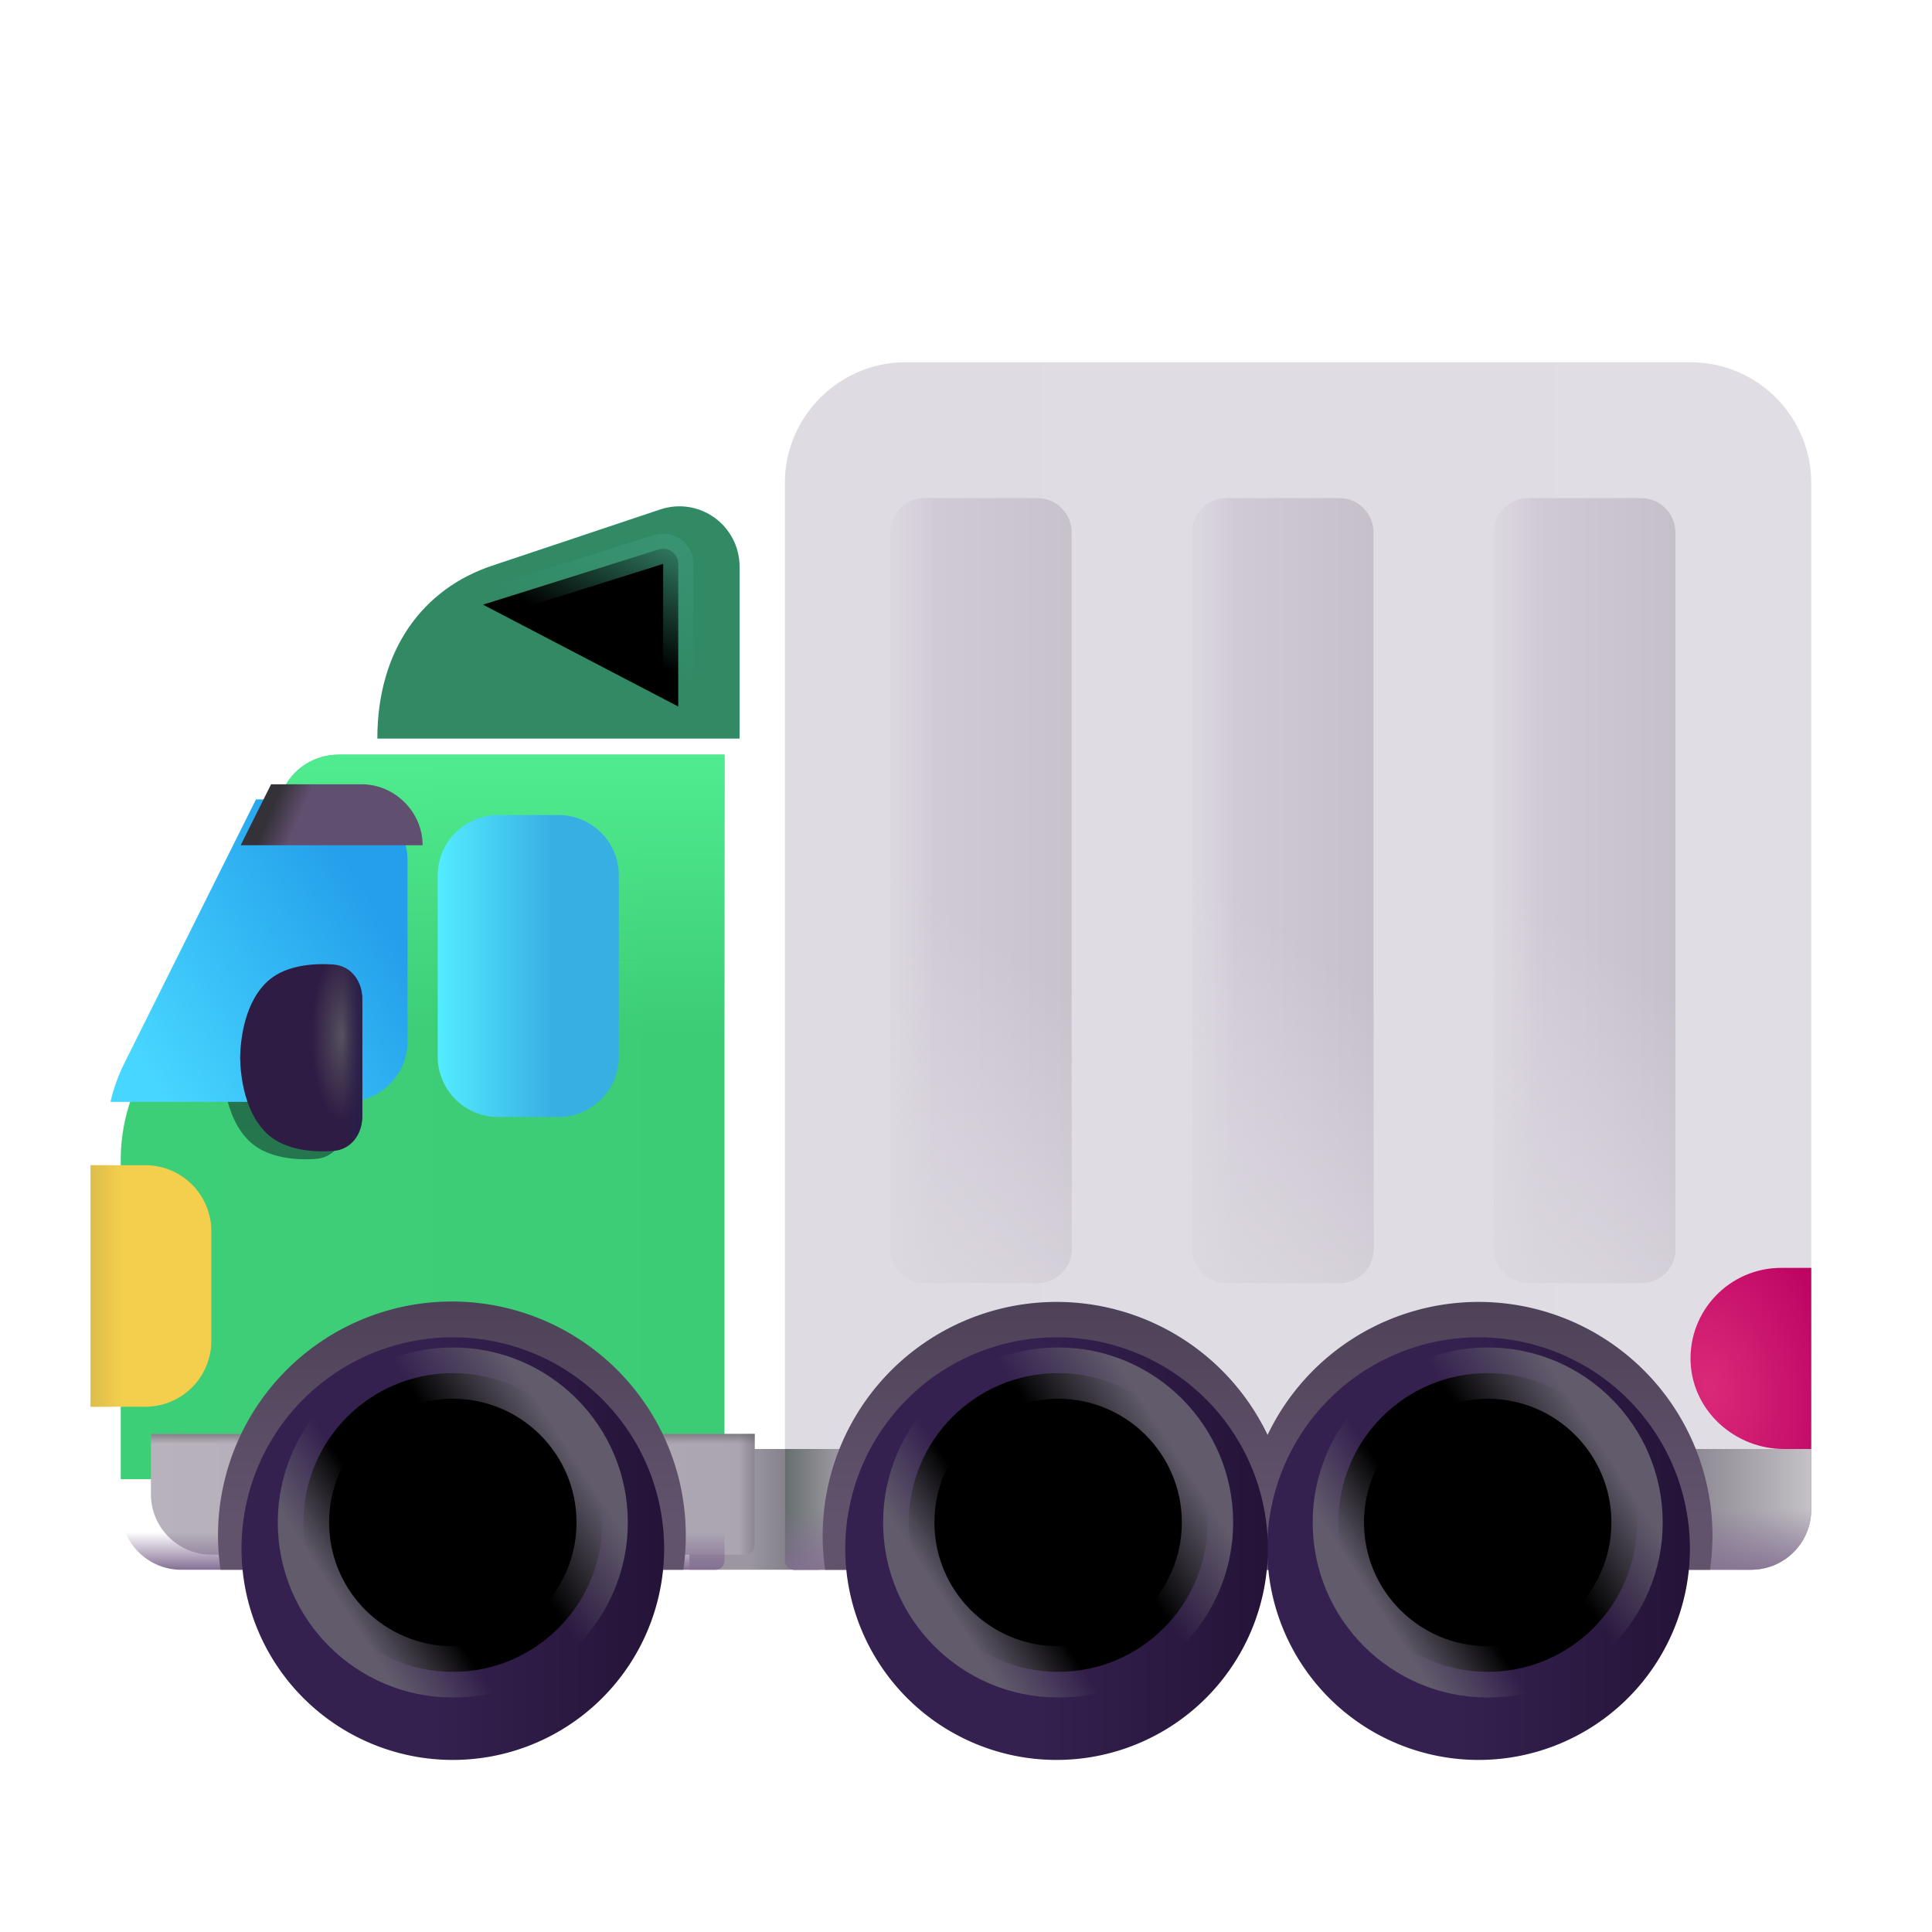 <svg width="100%" height="100%" viewBox="0 0 32 32" xmlns="http://www.w3.org/2000/svg"><g filter="url(#a)"><path fill="#328A65" d="m10.68 8.44-2.78.93C6.76 9.75 6 10.756 6 12.233h6V9.39c0-.69-.67-1.17-1.32-.95"/></g><g filter="url(#b)"><path fill="url(#c)" d="M28 6H15c-1.1 0-2 .9-2 2v16h17V8a2 2 0 0 0-2-2"/></g><g filter="url(#d)"><path fill="url(#e)" d="M12 12H5.607c-.38 0-.731.21-.902.55l-2.394 4.81c-.2.42-.311.88-.311 1.34V24h10z"/><path fill="url(#f)" d="M12 12H5.607c-.38 0-.731.21-.902.55l-2.394 4.81c-.2.42-.311.88-.311 1.34V24h10z"/></g><g filter="url(#g)"><path fill="url(#h)" fill-rule="evenodd" d="M3.691 17.65c.005-.292.07-.95.492-1.297.272-.225.704-.274 1.058-.246.295.024.473.286.473.573v1.94c0 .287-.178.55-.473.574-.354.028-.786-.022-1.058-.246-.422-.348-.487-1.006-.492-1.298" clip-rule="evenodd"/></g><g filter="url(#i)"><path fill="url(#j)" d="M5.99 12.99h-1.5l-2.18 4.37c-.1.2-.18.42-.23.64H6c.55 0 1-.45 1-1v-3c0-.55-.46-1.01-1.01-1.01"/></g><g filter="url(#k)"><path fill="url(#l)" d="M10.007 13H8.993a1 1 0 0 0-.993.998v3.004c0 .549.447.998.993.998h1.014c.546 0 .993-.45.993-.998v-3.004a1 1 0 0 0-.993-.998"/></g><g filter="url(#m)"><path fill="url(#n)" d="M17.43 21h-1.86a.57.57 0 0 1-.57-.57V8.57c0-.31.25-.57.57-.57h1.86c.31 0 .57.25.57.57v11.86c0 .32-.26.57-.57.57"/><path fill="url(#o)" d="M17.43 21h-1.86a.57.57 0 0 1-.57-.57V8.57c0-.31.25-.57.57-.57h1.86c.31 0 .57.25.57.57v11.86c0 .32-.26.57-.57.57"/><path fill="url(#p)" d="M17.43 21h-1.86a.57.57 0 0 1-.57-.57V8.57c0-.31.25-.57.57-.57h1.86c.31 0 .57.25.57.57v11.86c0 .32-.26.57-.57.57"/></g><g filter="url(#q)"><path fill="url(#r)" d="M22.432 21h-1.864a.57.57 0 0 1-.568-.57V8.57c0-.31.25-.57.568-.57h1.864c.309 0 .568.25.568.57v11.86c0 .32-.25.57-.568.57"/><path fill="url(#s)" d="M22.432 21h-1.864a.57.57 0 0 1-.568-.57V8.57c0-.31.25-.57.568-.57h1.864c.309 0 .568.25.568.57v11.86c0 .32-.25.57-.568.57"/><path fill="url(#t)" d="M22.432 21h-1.864a.57.57 0 0 1-.568-.57V8.57c0-.31.25-.57.568-.57h1.864c.309 0 .568.25.568.57v11.86c0 .32-.25.57-.568.57"/></g><g filter="url(#u)"><path fill="url(#v)" d="M27.43 21h-1.86a.57.57 0 0 1-.57-.57V8.57c0-.31.25-.57.57-.57h1.86c.31 0 .57.25.57.57v11.86c0 .32-.25.57-.57.57"/><path fill="url(#w)" d="M27.43 21h-1.86a.57.57 0 0 1-.57-.57V8.57c0-.31.25-.57.57-.57h1.86c.31 0 .57.25.57.57v11.86c0 .32-.25.57-.57.57"/><path fill="url(#x)" d="M27.43 21h-1.86a.57.57 0 0 1-.57-.57V8.57c0-.31.25-.57.57-.57h1.86c.31 0 .57.25.57.57v11.86c0 .32-.25.57-.57.57"/></g><path fill="url(#y)" d="M11.419 24h2.148v2h-2.148z"/><path fill="url(#z)" d="M13 25.85c0 .083.067.15.15.15H29c.56 0 1-.45 1-1v-1H13z"/><path fill="url(#A)" d="M13 25.85c0 .083.067.15.15.15H29c.56 0 1-.45 1-1v-1H13z"/><path fill="url(#B)" d="M13 25.85c0 .083.067.15.15.15H29c.56 0 1-.45 1-1v-1H13z"/><path fill="url(#C)" d="M13 25.85c0 .083.067.15.15.15H29c.56 0 1-.45 1-1v-1H13z"/><g filter="url(#D)"><path fill="url(#E)" d="M12 24H2v1c0 .55.45 1 1 1h8.85a.15.15 0 0 0 .15-.15z"/><path fill="url(#F)" d="M12 24H2v1c0 .55.45 1 1 1h8.85a.15.15 0 0 0 .15-.15z"/><path fill="url(#G)" d="M12 24H2v1c0 .55.45 1 1 1h8.85a.15.15 0 0 0 .15-.15z"/></g><path fill="url(#H)" d="M12 24H2v1c0 .55.45 1 1 1h8.85a.15.15 0 0 0 .15-.15z"/><path fill="url(#I)" d="M7 14c0-.55-.46-1.01-1.01-1.01h-1.5L3.986 14z"/><g filter="url(#J)"><path fill="#F3CF4D" d="M2.91 23H2v-4h.91c.6 0 1.09.49 1.09 1.09v1.82c0 .6-.49 1.09-1.09 1.09"/><path fill="url(#K)" d="M2.91 23H2v-4h.91c.6 0 1.09.49 1.09 1.09v1.82c0 .6-.49 1.09-1.09 1.09"/></g><path fill="url(#L)" d="M30 21h-.5c-.849 0-1.538.71-1.498 1.57.04.81.739 1.43 1.548 1.43H30z"/><path fill="url(#M)" d="M13.667 26h7.666q.04-.277.041-.566a3.874 3.874 0 1 0-7.707.566"/><path fill="url(#N)" d="M3.652 26h7.667q.04-.277.04-.566A3.874 3.874 0 1 0 3.653 26"/><path fill="url(#O)" d="M20.657 26h7.666q.04-.277.041-.566a3.874 3.874 0 1 0-7.707.566"/><g filter="url(#P)"><path fill="url(#Q)" d="M7.5 29a3.5 3.5 0 1 0 0-7 3.5 3.5 0 0 0 0 7"/><path fill="url(#R)" d="M7.5 29a3.5 3.5 0 1 0 0-7 3.5 3.5 0 0 0 0 7"/></g><g filter="url(#S)"><path fill="#CDC5D5" d="M7.5 26.785a1.285 1.285 0 1 0 0-2.57 1.285 1.285 0 0 0 0 2.57"/></g><g filter="url(#T)"><path fill="url(#U)" d="M24.49 29a3.5 3.5 0 1 0 0-7 3.5 3.5 0 0 0 0 7"/><path fill="url(#V)" d="M24.49 29a3.5 3.5 0 1 0 0-7 3.5 3.5 0 0 0 0 7"/></g><g filter="url(#W)"><path fill="url(#X)" d="M17.5 29a3.5 3.5 0 1 0 0-7 3.5 3.5 0 0 0 0 7"/><path fill="url(#Y)" d="M17.5 29a3.5 3.5 0 1 0 0-7 3.5 3.5 0 0 0 0 7"/></g><g filter="url(#Z)"><path fill="#CDC5D5" d="M17.5 26.785a1.285 1.285 0 1 0 0-2.57 1.285 1.285 0 0 0 0 2.57"/></g><g filter="url(#aa)"><path fill="#CDC5D5" d="M24.49 26.785a1.285 1.285 0 1 0 0-2.57 1.285 1.285 0 0 0 0 2.57"/></g><g filter="url(#ab)"><circle cx="24.641" cy="25.217" r="2.474" stroke="url(#ac)" stroke-width=".85"/></g><g filter="url(#ad)"><circle cx="17.526" cy="25.217" r="2.474" stroke="url(#ae)" stroke-width=".85"/></g><g filter="url(#af)"><circle cx="7.5" cy="25.217" r="2.474" stroke="url(#ag)" stroke-width=".85"/></g><g filter="url(#ah)"><path stroke="url(#ai)" stroke-linecap="round" stroke-width=".5" d="m8 10.015 2.91-.914a.25.25 0 0 1 .324.239v2.362"/></g><path fill="url(#aj)" fill-rule="evenodd" d="M3.977 17.52c.005-.293.07-.95.492-1.298.272-.225.704-.274 1.058-.246.295.023.473.286.473.573v1.94c0 .288-.178.55-.473.574-.354.028-.786-.022-1.058-.246-.422-.348-.487-1.006-.492-1.298" clip-rule="evenodd"/><path fill="url(#ak)" fill-rule="evenodd" d="M3.977 17.52c.005-.293.07-.95.492-1.298.272-.225.704-.274 1.058-.246.295.023.473.286.473.573v1.94c0 .288-.178.55-.473.574-.354.028-.786-.022-1.058-.246-.422-.348-.487-1.006-.492-1.298" clip-rule="evenodd"/><defs><linearGradient id="c" x1="30" x2="13" y1="14.998" y2="14.998" gradientUnits="userSpaceOnUse"><stop stop-color="#E1DDE4"/><stop offset="1" stop-color="#DEDBE2"/></linearGradient><linearGradient id="e" x1="2" x2="12.341" y1="21.655" y2="21.655" gradientUnits="userSpaceOnUse"><stop stop-color="#3DCF77"/><stop offset="1" stop-color="#3CCC76"/></linearGradient><linearGradient id="f" x1="8.626" x2="8.626" y1="12" y2="16.629" gradientUnits="userSpaceOnUse"><stop stop-color="#50EC8F"/><stop offset="1" stop-color="#50EC8F" stop-opacity="0"/></linearGradient><linearGradient id="h" x1="4.703" x2="4.703" y1="16.1" y2="19.201" gradientUnits="userSpaceOnUse"><stop stop-color="#227148"/><stop offset="1" stop-color="#25764E"/></linearGradient><linearGradient id="j" x1="6.716" x2="2.747" y1="15.124" y2="17.562" gradientUnits="userSpaceOnUse"><stop stop-color="#249FEB"/><stop offset="1" stop-color="#47D6FF"/></linearGradient><linearGradient id="l" x1="11" x2="8" y1="15.5" y2="15.5" gradientUnits="userSpaceOnUse"><stop offset=".366" stop-color="#38AFE3"/><stop offset="1" stop-color="#53ECFF"/></linearGradient><linearGradient id="n" x1="14.994" x2="18.497" y1="14.5" y2="14.5" gradientUnits="userSpaceOnUse"><stop stop-color="#D3CDD8"/><stop offset="1" stop-color="#C6C0CB"/></linearGradient><linearGradient id="o" x1="15" x2="15.716" y1="13.812" y2="13.812" gradientUnits="userSpaceOnUse"><stop stop-color="#DCD8E0"/><stop offset="1" stop-color="#DCD8E0" stop-opacity="0"/></linearGradient><linearGradient id="p" x1="14.028" x2="17.466" y1="21" y2="15.843" gradientUnits="userSpaceOnUse"><stop stop-color="#DCD8E0"/><stop offset="1" stop-color="#DCD8E0" stop-opacity="0"/></linearGradient><linearGradient id="r" x1="19.994" x2="23" y1="14.5" y2="14.5" gradientUnits="userSpaceOnUse"><stop stop-color="#D3CDD8"/><stop offset="1" stop-color="#C6C0CB"/></linearGradient><linearGradient id="s" x1="20" x2="20.716" y1="13.812" y2="13.812" gradientUnits="userSpaceOnUse"><stop stop-color="#DCD8E0"/><stop offset="1" stop-color="#DCD8E0" stop-opacity="0"/></linearGradient><linearGradient id="t" x1="19.028" x2="22.466" y1="21" y2="15.843" gradientUnits="userSpaceOnUse"><stop stop-color="#DCD8E0"/><stop offset="1" stop-color="#DCD8E0" stop-opacity="0"/></linearGradient><linearGradient id="v" x1="24.994" x2="28" y1="14.5" y2="14.5" gradientUnits="userSpaceOnUse"><stop stop-color="#D3CDD8"/><stop offset="1" stop-color="#C6C0CB"/></linearGradient><linearGradient id="w" x1="25" x2="25.716" y1="13.812" y2="13.812" gradientUnits="userSpaceOnUse"><stop stop-color="#DCD8E0"/><stop offset="1" stop-color="#DCD8E0" stop-opacity="0"/></linearGradient><linearGradient id="x" x1="24.028" x2="27.466" y1="21" y2="15.843" gradientUnits="userSpaceOnUse"><stop stop-color="#DCD8E0"/><stop offset="1" stop-color="#DCD8E0" stop-opacity="0"/></linearGradient><linearGradient id="y" x1="12.411" x2="13.778" y1="25.283" y2="25.283" gradientUnits="userSpaceOnUse"><stop stop-color="#9B96A0"/><stop offset="1" stop-color="#6A6970"/></linearGradient><linearGradient id="z" x1="30" x2="13" y1="25" y2="25" gradientUnits="userSpaceOnUse"><stop stop-color="#8C8892"/><stop offset="1" stop-color="#AAA3AE"/></linearGradient><linearGradient id="A" x1="13" x2="14.078" y1="25.532" y2="25.532" gradientUnits="userSpaceOnUse"><stop stop-color="#666F6E"/><stop offset="1" stop-color="#666F6E" stop-opacity="0"/></linearGradient><linearGradient id="B" x1="30" x2="28.122" y1="25.309" y2="25.309" gradientUnits="userSpaceOnUse"><stop stop-color="#C5C1C7"/><stop offset="1" stop-color="#C5C1C7" stop-opacity="0"/></linearGradient><linearGradient id="C" x1="22.716" x2="22.716" y1="26.173" y2="25" gradientUnits="userSpaceOnUse"><stop stop-color="#836F92"/><stop offset="1" stop-color="#836F92" stop-opacity="0"/></linearGradient><linearGradient id="E" x1="12" x2="2" y1="25" y2="25" gradientUnits="userSpaceOnUse"><stop stop-color="#ABA5B1"/><stop offset="1" stop-color="#B7B2BB"/></linearGradient><linearGradient id="F" x1="7" x2="7" y1="23.898" y2="24.163" gradientUnits="userSpaceOnUse"><stop stop-color="#666369"/><stop offset="1" stop-color="#666369" stop-opacity="0"/></linearGradient><linearGradient id="G" x1="12.278" x2="11.747" y1="24.163" y2="24.163" gradientUnits="userSpaceOnUse"><stop stop-color="#666369"/><stop offset="1" stop-color="#666369" stop-opacity="0"/></linearGradient><linearGradient id="H" x1="7" x2="7" y1="26" y2="25.374" gradientUnits="userSpaceOnUse"><stop stop-color="#857095"/><stop offset="1" stop-color="#857095" stop-opacity="0"/></linearGradient><linearGradient id="I" x1="4.331" x2="5.934" y1="13.394" y2="14.054" gradientUnits="userSpaceOnUse"><stop offset=".091" stop-color="#353139"/><stop offset=".371" stop-color="#614F70"/></linearGradient><linearGradient id="K" x1="1.902" x2="2.543" y1="21.436" y2="21.436" gradientUnits="userSpaceOnUse"><stop stop-color="#DABB4B"/><stop offset="1" stop-color="#DABB4B" stop-opacity="0"/></linearGradient><linearGradient id="M" x1="16.716" x2="16.716" y1="25.155" y2="21.56" gradientUnits="userSpaceOnUse"><stop stop-color="#62536D"/><stop offset="1" stop-color="#4D4257"/></linearGradient><linearGradient id="N" x1="6.701" x2="6.701" y1="25.155" y2="21.56" gradientUnits="userSpaceOnUse"><stop stop-color="#62536D"/><stop offset="1" stop-color="#4D4257"/></linearGradient><linearGradient id="O" x1="23.706" x2="23.706" y1="25.155" y2="21.56" gradientUnits="userSpaceOnUse"><stop stop-color="#62536D"/><stop offset="1" stop-color="#4D4257"/></linearGradient><linearGradient id="Q" x1="5.886" x2="11.143" y1="24.62" y2="24.62" gradientUnits="userSpaceOnUse"><stop offset=".239" stop-color="#34214F"/><stop offset="1" stop-color="#241337"/></linearGradient><linearGradient id="U" x1="22.876" x2="28.133" y1="24.62" y2="24.62" gradientUnits="userSpaceOnUse"><stop offset=".239" stop-color="#34214F"/><stop offset="1" stop-color="#241337"/></linearGradient><linearGradient id="X" x1="15.886" x2="21.143" y1="24.62" y2="24.62" gradientUnits="userSpaceOnUse"><stop offset=".239" stop-color="#34214F"/><stop offset="1" stop-color="#241337"/></linearGradient><linearGradient id="ac" x1="27.234" x2="22.757" y1="24.221" y2="27.148" gradientUnits="userSpaceOnUse"><stop offset=".083" stop-color="#615B6B"/><stop offset=".391" stop-color="#615B6B" stop-opacity="0"/><stop offset=".692" stop-color="#615B6B" stop-opacity="0"/><stop offset=".935" stop-color="#615B6B"/></linearGradient><linearGradient id="ae" x1="20.12" x2="15.642" y1="24.221" y2="27.148" gradientUnits="userSpaceOnUse"><stop offset=".083" stop-color="#615B6B"/><stop offset=".391" stop-color="#615B6B" stop-opacity="0"/><stop offset=".692" stop-color="#615B6B" stop-opacity="0"/><stop offset=".935" stop-color="#615B6B"/></linearGradient><linearGradient id="ag" x1="10.093" x2="5.616" y1="24.221" y2="27.148" gradientUnits="userSpaceOnUse"><stop offset=".083" stop-color="#615B6B"/><stop offset=".391" stop-color="#615B6B" stop-opacity="0"/><stop offset=".692" stop-color="#615B6B" stop-opacity="0"/><stop offset=".935" stop-color="#615B6B"/></linearGradient><linearGradient id="ai" x1="11.234" x2="10.247" y1="8.655" y2="10.718" gradientUnits="userSpaceOnUse"><stop stop-color="#3A9475"/><stop offset="1" stop-color="#3A9475" stop-opacity="0"/></linearGradient><linearGradient id="ak" x1="5.684" x2="6" y1="17.763" y2="17.763" gradientUnits="userSpaceOnUse"><stop stop-color="#281F4A" stop-opacity="0"/><stop offset="1" stop-color="#281F4A"/></linearGradient><filter id="a" width="7.1" height="3.847" x="5.5" y="8.386" color-interpolation-filters="sRGB" filterUnits="userSpaceOnUse"><feFlood flood-opacity="0" result="BackgroundImageFix"/><feBlend in="SourceGraphic" in2="BackgroundImageFix" result="shape"/><feColorMatrix in="SourceAlpha" result="hardAlpha" values="0 0 0 0 0 0 0 0 0 0 0 0 0 0 0 0 0 0 127 0"/><feOffset dx=".75"/><feGaussianBlur stdDeviation=".3"/><feComposite in2="hardAlpha" k2="-1" k3="1" operator="arithmetic"/><feColorMatrix values="0 0 0 0 0.208 0 0 0 0 0.384 0 0 0 0 0.294 0 0 0 1 0"/><feBlend in2="shape" result="effect1_innerShadow_18_10816"/><feColorMatrix in="SourceAlpha" result="hardAlpha" values="0 0 0 0 0 0 0 0 0 0 0 0 0 0 0 0 0 0 127 0"/><feOffset dx="-.5"/><feGaussianBlur stdDeviation=".25"/><feComposite in2="hardAlpha" k2="-1" k3="1" operator="arithmetic"/><feColorMatrix values="0 0 0 0 0.208 0 0 0 0 0.384 0 0 0 0 0.294 0 0 0 1 0"/><feBlend in2="effect1_innerShadow_18_10816" result="effect2_innerShadow_18_10816"/></filter><filter id="b" width="19" height="18" x="12" y="6" color-interpolation-filters="sRGB" filterUnits="userSpaceOnUse"><feFlood flood-opacity="0" result="BackgroundImageFix"/><feBlend in="SourceGraphic" in2="BackgroundImageFix" result="shape"/><feColorMatrix in="SourceAlpha" result="hardAlpha" values="0 0 0 0 0 0 0 0 0 0 0 0 0 0 0 0 0 0 127 0"/><feOffset dx="-1"/><feGaussianBlur stdDeviation=".5"/><feComposite in2="hardAlpha" k2="-1" k3="1" operator="arithmetic"/><feColorMatrix values="0 0 0 0 0.949 0 0 0 0 0.945 0 0 0 0 0.953 0 0 0 1 0"/><feBlend in2="shape" result="effect1_innerShadow_18_10816"/><feColorMatrix in="SourceAlpha" result="hardAlpha" values="0 0 0 0 0 0 0 0 0 0 0 0 0 0 0 0 0 0 127 0"/><feOffset dx="1"/><feGaussianBlur stdDeviation=".5"/><feComposite in2="hardAlpha" k2="-1" k3="1" operator="arithmetic"/><feColorMatrix values="0 0 0 0 0.694 0 0 0 0 0.702 0 0 0 0 0.706 0 0 0 1 0"/><feBlend in2="effect1_innerShadow_18_10816" result="effect2_innerShadow_18_10816"/></filter><filter id="d" width="11" height="12.5" x="1.5" y="12" color-interpolation-filters="sRGB" filterUnits="userSpaceOnUse"><feFlood flood-opacity="0" result="BackgroundImageFix"/><feBlend in="SourceGraphic" in2="BackgroundImageFix" result="shape"/><feColorMatrix in="SourceAlpha" result="hardAlpha" values="0 0 0 0 0 0 0 0 0 0 0 0 0 0 0 0 0 0 127 0"/><feOffset dx="-.5" dy=".5"/><feGaussianBlur stdDeviation=".375"/><feComposite in2="hardAlpha" k2="-1" k3="1" operator="arithmetic"/><feColorMatrix values="0 0 0 0 0.388 0 0 0 0 0.988 0 0 0 0 0.631 0 0 0 1 0"/><feBlend in2="shape" result="effect1_innerShadow_18_10816"/><feColorMatrix in="SourceAlpha" result="hardAlpha" values="0 0 0 0 0 0 0 0 0 0 0 0 0 0 0 0 0 0 127 0"/><feOffset dx=".5"/><feGaussianBlur stdDeviation=".25"/><feComposite in2="hardAlpha" k2="-1" k3="1" operator="arithmetic"/><feColorMatrix values="0 0 0 0 0.184 0 0 0 0 0.533 0 0 0 0 0.31 0 0 0 1 0"/><feBlend in2="effect1_innerShadow_18_10816" result="effect2_innerShadow_18_10816"/></filter><filter id="g" width="2.623" height="3.701" x="3.391" y="15.8" color-interpolation-filters="sRGB" filterUnits="userSpaceOnUse"><feFlood flood-opacity="0" result="BackgroundImageFix"/><feBlend in="SourceGraphic" in2="BackgroundImageFix" result="shape"/><feGaussianBlur result="effect1_foregroundBlur_18_10816" stdDeviation=".15"/></filter><filter id="i" width="5.17" height="5.26" x="1.83" y="12.99" color-interpolation-filters="sRGB" filterUnits="userSpaceOnUse"><feFlood flood-opacity="0" result="BackgroundImageFix"/><feBlend in="SourceGraphic" in2="BackgroundImageFix" result="shape"/><feColorMatrix in="SourceAlpha" result="hardAlpha" values="0 0 0 0 0 0 0 0 0 0 0 0 0 0 0 0 0 0 127 0"/><feOffset dx="-.25" dy=".25"/><feGaussianBlur stdDeviation=".125"/><feComposite in2="hardAlpha" k2="-1" k3="1" operator="arithmetic"/><feColorMatrix values="0 0 0 0 0.063 0 0 0 0 0.584 0 0 0 0 0.902 0 0 0 1 0"/><feBlend in2="shape" result="effect1_innerShadow_18_10816"/></filter><filter id="k" width="3.75" height="5.5" x="7.25" y="13" color-interpolation-filters="sRGB" filterUnits="userSpaceOnUse"><feFlood flood-opacity="0" result="BackgroundImageFix"/><feBlend in="SourceGraphic" in2="BackgroundImageFix" result="shape"/><feColorMatrix in="SourceAlpha" result="hardAlpha" values="0 0 0 0 0 0 0 0 0 0 0 0 0 0 0 0 0 0 127 0"/><feOffset dx="-.75" dy=".5"/><feGaussianBlur stdDeviation=".5"/><feComposite in2="hardAlpha" k2="-1" k3="1" operator="arithmetic"/><feColorMatrix values="0 0 0 0 0.137 0 0 0 0 0.557 0 0 0 0 0.812 0 0 0 1 0"/><feBlend in2="shape" result="effect1_innerShadow_18_10816"/></filter><filter id="m" width="3.25" height="13.25" x="14.75" y="8" color-interpolation-filters="sRGB" filterUnits="userSpaceOnUse"><feFlood flood-opacity="0" result="BackgroundImageFix"/><feBlend in="SourceGraphic" in2="BackgroundImageFix" result="shape"/><feColorMatrix in="SourceAlpha" result="hardAlpha" values="0 0 0 0 0 0 0 0 0 0 0 0 0 0 0 0 0 0 127 0"/><feOffset dx="-.25" dy=".25"/><feGaussianBlur stdDeviation=".25"/><feComposite in2="hardAlpha" k2="-1" k3="1" operator="arithmetic"/><feColorMatrix values="0 0 0 0 0.729 0 0 0 0 0.706 0 0 0 0 0.749 0 0 0 1 0"/><feBlend in2="shape" result="effect1_innerShadow_18_10816"/></filter><filter id="q" width="3.25" height="13.25" x="19.75" y="8" color-interpolation-filters="sRGB" filterUnits="userSpaceOnUse"><feFlood flood-opacity="0" result="BackgroundImageFix"/><feBlend in="SourceGraphic" in2="BackgroundImageFix" result="shape"/><feColorMatrix in="SourceAlpha" result="hardAlpha" values="0 0 0 0 0 0 0 0 0 0 0 0 0 0 0 0 0 0 127 0"/><feOffset dx="-.25" dy=".25"/><feGaussianBlur stdDeviation=".25"/><feComposite in2="hardAlpha" k2="-1" k3="1" operator="arithmetic"/><feColorMatrix values="0 0 0 0 0.729 0 0 0 0 0.706 0 0 0 0 0.749 0 0 0 1 0"/><feBlend in2="shape" result="effect1_innerShadow_18_10816"/></filter><filter id="u" width="3.25" height="13.25" x="24.75" y="8" color-interpolation-filters="sRGB" filterUnits="userSpaceOnUse"><feFlood flood-opacity="0" result="BackgroundImageFix"/><feBlend in="SourceGraphic" in2="BackgroundImageFix" result="shape"/><feColorMatrix in="SourceAlpha" result="hardAlpha" values="0 0 0 0 0 0 0 0 0 0 0 0 0 0 0 0 0 0 127 0"/><feOffset dx="-.25" dy=".25"/><feGaussianBlur stdDeviation=".25"/><feComposite in2="hardAlpha" k2="-1" k3="1" operator="arithmetic"/><feColorMatrix values="0 0 0 0 0.729 0 0 0 0 0.706 0 0 0 0 0.749 0 0 0 1 0"/><feBlend in2="shape" result="effect1_innerShadow_18_10816"/></filter><filter id="D" width="10.5" height="2.25" x="2" y="23.75" color-interpolation-filters="sRGB" filterUnits="userSpaceOnUse"><feFlood flood-opacity="0" result="BackgroundImageFix"/><feBlend in="SourceGraphic" in2="BackgroundImageFix" result="shape"/><feColorMatrix in="SourceAlpha" result="hardAlpha" values="0 0 0 0 0 0 0 0 0 0 0 0 0 0 0 0 0 0 127 0"/><feOffset dx=".5" dy="-.25"/><feGaussianBlur stdDeviation=".325"/><feComposite in2="hardAlpha" k2="-1" k3="1" operator="arithmetic"/><feColorMatrix values="0 0 0 0 0.439 0 0 0 0 0.424 0 0 0 0 0.447 0 0 0 1 0"/><feBlend in2="shape" result="effect1_innerShadow_18_10816"/></filter><filter id="J" width="2.5" height="4.3" x="1.5" y="19" color-interpolation-filters="sRGB" filterUnits="userSpaceOnUse"><feFlood flood-opacity="0" result="BackgroundImageFix"/><feBlend in="SourceGraphic" in2="BackgroundImageFix" result="shape"/><feColorMatrix in="SourceAlpha" result="hardAlpha" values="0 0 0 0 0 0 0 0 0 0 0 0 0 0 0 0 0 0 127 0"/><feOffset dx="-.5" dy=".3"/><feGaussianBlur stdDeviation=".25"/><feComposite in2="hardAlpha" k2="-1" k3="1" operator="arithmetic"/><feColorMatrix values="0 0 0 0 0.729 0 0 0 0 0.604 0 0 0 0 0.216 0 0 0 1 0"/><feBlend in2="shape" result="effect1_innerShadow_18_10816"/></filter><filter id="P" width="7" height="7.15" x="4" y="22" color-interpolation-filters="sRGB" filterUnits="userSpaceOnUse"><feFlood flood-opacity="0" result="BackgroundImageFix"/><feBlend in="SourceGraphic" in2="BackgroundImageFix" result="shape"/><feColorMatrix in="SourceAlpha" result="hardAlpha" values="0 0 0 0 0 0 0 0 0 0 0 0 0 0 0 0 0 0 127 0"/><feOffset/><feGaussianBlur stdDeviation=".5"/><feComposite in2="hardAlpha" k2="-1" k3="1" operator="arithmetic"/><feColorMatrix values="0 0 0 0 0.145 0 0 0 0 0.082 0 0 0 0 0.216 0 0 0 1 0"/><feBlend in2="shape" result="effect1_innerShadow_18_10816"/><feColorMatrix in="SourceAlpha" result="hardAlpha" values="0 0 0 0 0 0 0 0 0 0 0 0 0 0 0 0 0 0 127 0"/><feOffset dy=".15"/><feGaussianBlur stdDeviation=".125"/><feComposite in2="hardAlpha" k2="-1" k3="1" operator="arithmetic"/><feColorMatrix values="0 0 0 0 0.208 0 0 0 0 0.031 0 0 0 0 0.235 0 0 0 1 0"/><feBlend in2="effect1_innerShadow_18_10816" result="effect2_innerShadow_18_10816"/></filter><filter id="S" width="2.67" height="2.67" x="6.165" y="24.165" color-interpolation-filters="sRGB" filterUnits="userSpaceOnUse"><feFlood flood-opacity="0" result="BackgroundImageFix"/><feBlend in="SourceGraphic" in2="BackgroundImageFix" result="shape"/><feColorMatrix in="SourceAlpha" result="hardAlpha" values="0 0 0 0 0 0 0 0 0 0 0 0 0 0 0 0 0 0 127 0"/><feOffset dx=".05" dy="-.05"/><feGaussianBlur stdDeviation=".05"/><feComposite in2="hardAlpha" k2="-1" k3="1" operator="arithmetic"/><feColorMatrix values="0 0 0 0 0.478 0 0 0 0 0.365 0 0 0 0 0.584 0 0 0 1 0"/><feBlend in2="shape" result="effect1_innerShadow_18_10816"/><feColorMatrix in="SourceAlpha" result="hardAlpha" values="0 0 0 0 0 0 0 0 0 0 0 0 0 0 0 0 0 0 127 0"/><feOffset dx="-.05" dy=".05"/><feGaussianBlur stdDeviation=".05"/><feComposite in2="hardAlpha" k2="-1" k3="1" operator="arithmetic"/><feColorMatrix values="0 0 0 0 0.808 0 0 0 0 0.765 0 0 0 0 0.859 0 0 0 1 0"/><feBlend in2="effect1_innerShadow_18_10816" result="effect2_innerShadow_18_10816"/></filter><filter id="T" width="7" height="7.15" x="20.99" y="22" color-interpolation-filters="sRGB" filterUnits="userSpaceOnUse"><feFlood flood-opacity="0" result="BackgroundImageFix"/><feBlend in="SourceGraphic" in2="BackgroundImageFix" result="shape"/><feColorMatrix in="SourceAlpha" result="hardAlpha" values="0 0 0 0 0 0 0 0 0 0 0 0 0 0 0 0 0 0 127 0"/><feOffset/><feGaussianBlur stdDeviation=".5"/><feComposite in2="hardAlpha" k2="-1" k3="1" operator="arithmetic"/><feColorMatrix values="0 0 0 0 0.145 0 0 0 0 0.082 0 0 0 0 0.216 0 0 0 1 0"/><feBlend in2="shape" result="effect1_innerShadow_18_10816"/><feColorMatrix in="SourceAlpha" result="hardAlpha" values="0 0 0 0 0 0 0 0 0 0 0 0 0 0 0 0 0 0 127 0"/><feOffset dy=".15"/><feGaussianBlur stdDeviation=".125"/><feComposite in2="hardAlpha" k2="-1" k3="1" operator="arithmetic"/><feColorMatrix values="0 0 0 0 0.208 0 0 0 0 0.031 0 0 0 0 0.235 0 0 0 1 0"/><feBlend in2="effect1_innerShadow_18_10816" result="effect2_innerShadow_18_10816"/></filter><filter id="W" width="7" height="7.15" x="14" y="22" color-interpolation-filters="sRGB" filterUnits="userSpaceOnUse"><feFlood flood-opacity="0" result="BackgroundImageFix"/><feBlend in="SourceGraphic" in2="BackgroundImageFix" result="shape"/><feColorMatrix in="SourceAlpha" result="hardAlpha" values="0 0 0 0 0 0 0 0 0 0 0 0 0 0 0 0 0 0 127 0"/><feOffset/><feGaussianBlur stdDeviation=".5"/><feComposite in2="hardAlpha" k2="-1" k3="1" operator="arithmetic"/><feColorMatrix values="0 0 0 0 0.145 0 0 0 0 0.082 0 0 0 0 0.216 0 0 0 1 0"/><feBlend in2="shape" result="effect1_innerShadow_18_10816"/><feColorMatrix in="SourceAlpha" result="hardAlpha" values="0 0 0 0 0 0 0 0 0 0 0 0 0 0 0 0 0 0 127 0"/><feOffset dy=".15"/><feGaussianBlur stdDeviation=".125"/><feComposite in2="hardAlpha" k2="-1" k3="1" operator="arithmetic"/><feColorMatrix values="0 0 0 0 0.208 0 0 0 0 0.031 0 0 0 0 0.235 0 0 0 1 0"/><feBlend in2="effect1_innerShadow_18_10816" result="effect2_innerShadow_18_10816"/></filter><filter id="Z" width="2.67" height="2.67" x="16.165" y="24.165" color-interpolation-filters="sRGB" filterUnits="userSpaceOnUse"><feFlood flood-opacity="0" result="BackgroundImageFix"/><feBlend in="SourceGraphic" in2="BackgroundImageFix" result="shape"/><feColorMatrix in="SourceAlpha" result="hardAlpha" values="0 0 0 0 0 0 0 0 0 0 0 0 0 0 0 0 0 0 127 0"/><feOffset dx=".05" dy="-.05"/><feGaussianBlur stdDeviation=".05"/><feComposite in2="hardAlpha" k2="-1" k3="1" operator="arithmetic"/><feColorMatrix values="0 0 0 0 0.478 0 0 0 0 0.365 0 0 0 0 0.584 0 0 0 1 0"/><feBlend in2="shape" result="effect1_innerShadow_18_10816"/><feColorMatrix in="SourceAlpha" result="hardAlpha" values="0 0 0 0 0 0 0 0 0 0 0 0 0 0 0 0 0 0 127 0"/><feOffset dx="-.05" dy=".05"/><feGaussianBlur stdDeviation=".05"/><feComposite in2="hardAlpha" k2="-1" k3="1" operator="arithmetic"/><feColorMatrix values="0 0 0 0 0.808 0 0 0 0 0.765 0 0 0 0 0.859 0 0 0 1 0"/><feBlend in2="effect1_innerShadow_18_10816" result="effect2_innerShadow_18_10816"/></filter><filter id="aa" width="2.67" height="2.67" x="23.155" y="24.165" color-interpolation-filters="sRGB" filterUnits="userSpaceOnUse"><feFlood flood-opacity="0" result="BackgroundImageFix"/><feBlend in="SourceGraphic" in2="BackgroundImageFix" result="shape"/><feColorMatrix in="SourceAlpha" result="hardAlpha" values="0 0 0 0 0 0 0 0 0 0 0 0 0 0 0 0 0 0 127 0"/><feOffset dx=".05" dy="-.05"/><feGaussianBlur stdDeviation=".05"/><feComposite in2="hardAlpha" k2="-1" k3="1" operator="arithmetic"/><feColorMatrix values="0 0 0 0 0.478 0 0 0 0 0.365 0 0 0 0 0.584 0 0 0 1 0"/><feBlend in2="shape" result="effect1_innerShadow_18_10816"/><feColorMatrix in="SourceAlpha" result="hardAlpha" values="0 0 0 0 0 0 0 0 0 0 0 0 0 0 0 0 0 0 127 0"/><feOffset dx="-.05" dy=".05"/><feGaussianBlur stdDeviation=".05"/><feComposite in2="hardAlpha" k2="-1" k3="1" operator="arithmetic"/><feColorMatrix values="0 0 0 0 0.808 0 0 0 0 0.765 0 0 0 0 0.859 0 0 0 1 0"/><feBlend in2="effect1_innerShadow_18_10816" result="effect2_innerShadow_18_10816"/></filter><filter id="ab" width="7.297" height="7.298" x="20.992" y="21.569" color-interpolation-filters="sRGB" filterUnits="userSpaceOnUse"><feFlood flood-opacity="0" result="BackgroundImageFix"/><feBlend in="SourceGraphic" in2="BackgroundImageFix" result="shape"/><feGaussianBlur result="effect1_foregroundBlur_18_10816" stdDeviation=".375"/></filter><filter id="ad" width="7.297" height="7.298" x="13.877" y="21.569" color-interpolation-filters="sRGB" filterUnits="userSpaceOnUse"><feFlood flood-opacity="0" result="BackgroundImageFix"/><feBlend in="SourceGraphic" in2="BackgroundImageFix" result="shape"/><feGaussianBlur result="effect1_foregroundBlur_18_10816" stdDeviation=".375"/></filter><filter id="af" width="7.297" height="7.298" x="3.851" y="21.569" color-interpolation-filters="sRGB" filterUnits="userSpaceOnUse"><feFlood flood-opacity="0" result="BackgroundImageFix"/><feBlend in="SourceGraphic" in2="BackgroundImageFix" result="shape"/><feGaussianBlur result="effect1_foregroundBlur_18_10816" stdDeviation=".375"/></filter><filter id="ah" width="4.734" height="4.113" x="7.25" y="8.339" color-interpolation-filters="sRGB" filterUnits="userSpaceOnUse"><feFlood flood-opacity="0" result="BackgroundImageFix"/><feBlend in="SourceGraphic" in2="BackgroundImageFix" result="shape"/><feGaussianBlur result="effect1_foregroundBlur_18_10816" stdDeviation=".25"/></filter><radialGradient id="L" cx="0" cy="0" r="1" gradientTransform="matrix(2.094 -.468 .67 2.997 28.31 22.968)" gradientUnits="userSpaceOnUse"><stop stop-color="#DB2979"/><stop offset="1" stop-color="#BE0564"/></radialGradient><radialGradient id="R" cx="0" cy="0" r="1" gradientTransform="matrix(.791 -1.738 1.816 .826 7.5 25.187)" gradientUnits="userSpaceOnUse"><stop offset=".523" stop-color="#2D114D"/><stop offset="1" stop-color="#2B1249" stop-opacity="0"/></radialGradient><radialGradient id="V" cx="0" cy="0" r="1" gradientTransform="matrix(.791 -1.738 1.816 .826 24.49 25.187)" gradientUnits="userSpaceOnUse"><stop offset=".523" stop-color="#2D114D"/><stop offset="1" stop-color="#2B1249" stop-opacity="0"/></radialGradient><radialGradient id="Y" cx="0" cy="0" r="1" gradientTransform="matrix(.791 -1.738 1.816 .826 17.5 25.187)" gradientUnits="userSpaceOnUse"><stop offset=".523" stop-color="#2D114D"/><stop offset="1" stop-color="#2B1249" stop-opacity="0"/></radialGradient><radialGradient id="aj" cx="0" cy="0" r="1" gradientTransform="matrix(-1.373 0 0 -3.849 5.666 17.145)" gradientUnits="userSpaceOnUse"><stop stop-color="#55505E"/><stop offset=".368" stop-color="#2F1C44"/></radialGradient></defs></svg>